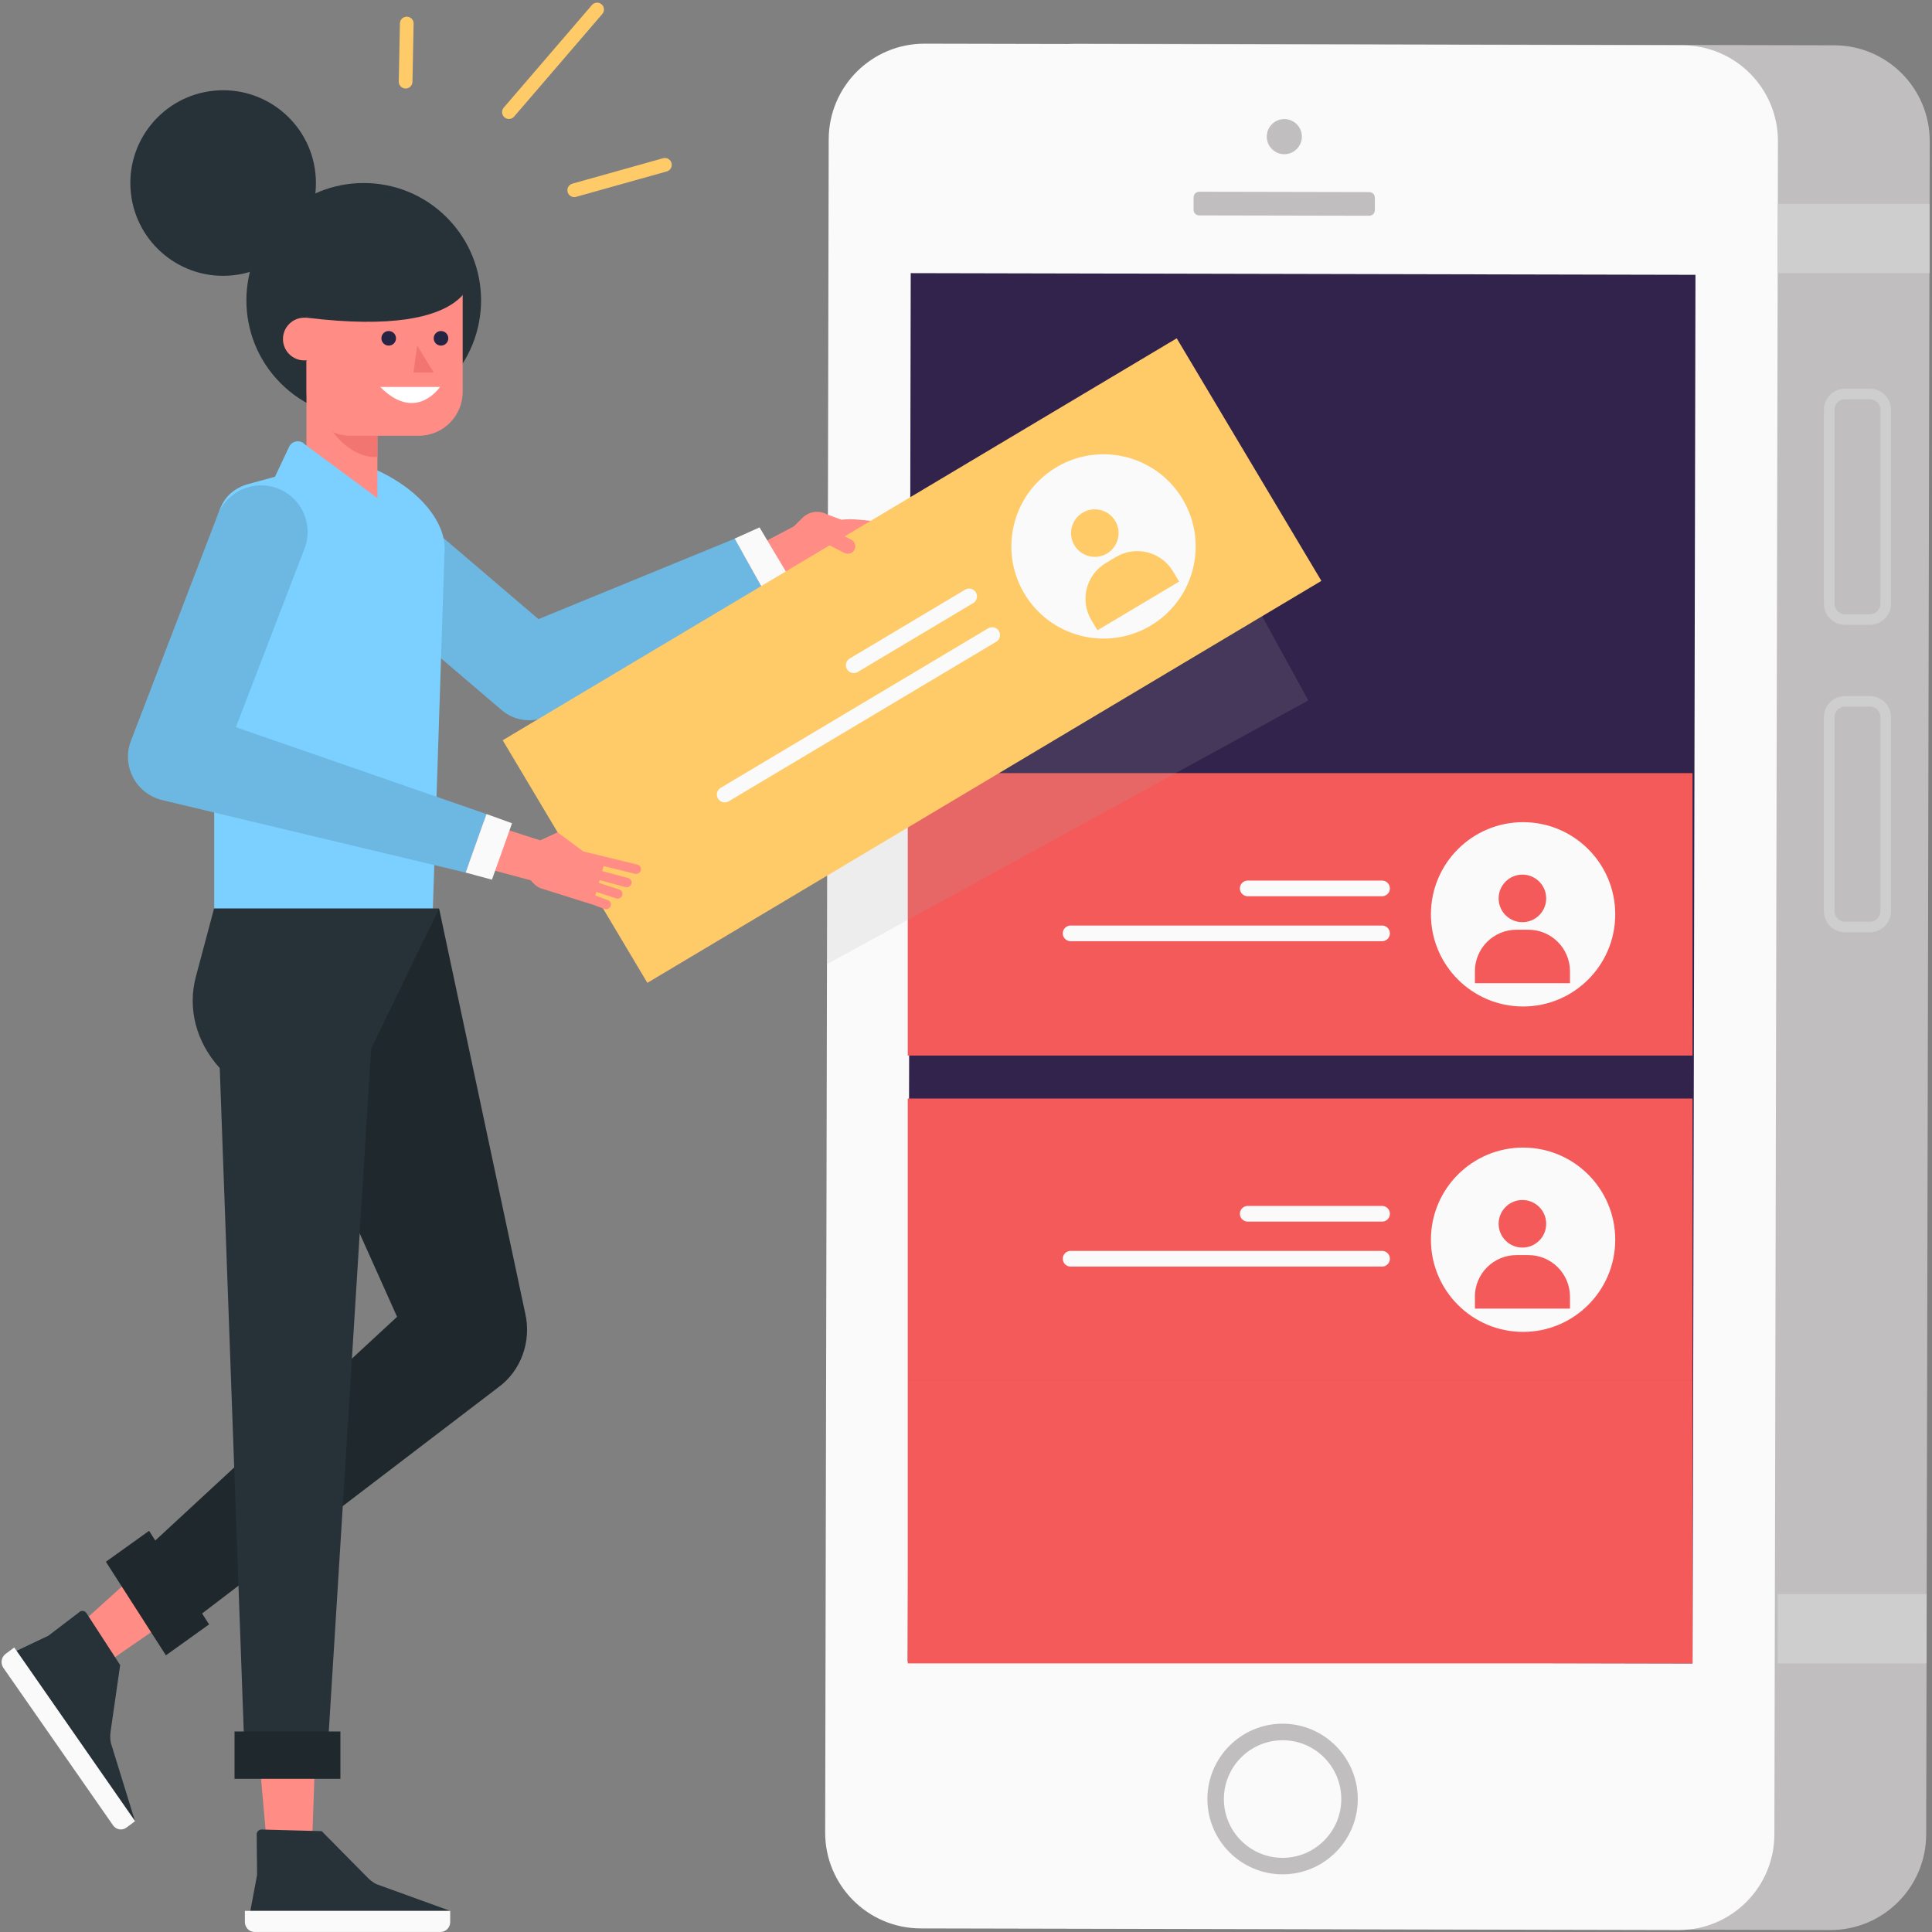 <svg width="282" height="282" viewBox="0 0 282 282" fill="none" xmlns="http://www.w3.org/2000/svg">
<rect x="0" y="0" width="282" height="282" fill="#808080" stroke="none"/>
<path d="M267.152 281.713L156.542 281.477C148.826 281.462 142.579 275.184 142.599 267.452L143.116 20.343C143.132 12.612 149.399 6.36 157.115 6.375L267.726 6.611C275.442 6.626 281.689 12.903 281.668 20.635L281.151 267.744C281.136 275.476 274.869 281.728 267.152 281.713Z" fill="#C1BEBF"/>
<path d="M245.001 281.713L134.386 281.477C126.67 281.462 120.423 275.184 120.443 267.452L120.96 20.343C120.976 12.612 127.243 6.36 134.96 6.375L245.57 6.611C253.286 6.626 259.533 12.903 259.513 20.635L258.995 267.744C258.985 275.476 252.718 281.728 245.001 281.713Z" fill="#FAFAFA"/>
<path d="M198.186 262.614C198.196 256.551 193.286 251.61 187.233 251.595C181.181 251.585 176.245 256.505 176.235 262.568C176.225 268.63 181.135 273.571 187.187 273.582C193.24 273.597 198.176 268.671 198.186 262.614ZM195.779 262.609C195.769 267.34 191.919 271.185 187.192 271.175C182.466 271.165 178.631 267.309 178.641 262.578C178.652 257.847 182.502 254.001 187.228 254.012C191.949 254.017 195.79 257.872 195.779 262.609Z" fill="#C1BEBF"/>
<path d="M199.865 31.49L175.021 31.439C174.576 31.439 174.217 31.076 174.217 30.63L174.223 28.792C174.223 28.346 174.586 27.988 175.032 27.988L199.876 28.039C200.321 28.039 200.679 28.403 200.679 28.848L200.674 30.686C200.669 31.132 200.311 31.49 199.865 31.49Z" fill="#C1BEBF"/>
<path d="M190.024 19.949C190.019 21.362 188.872 22.509 187.459 22.509C186.045 22.504 184.904 21.357 184.904 19.939C184.909 18.52 186.056 17.379 187.469 17.379C188.882 17.384 190.029 18.536 190.024 19.949Z" fill="#C1BEBF"/>
<path d="M132.932 39.867L132.568 219.029L132.502 242.547L247.044 242.793L247.106 219.275L247.475 40.113L132.932 39.867Z" fill="#32234C"/>
<path d="M259.48 39.869H281.651V29.741L259.48 29.741V39.869Z" fill="#CECECE"/>
<path d="M259.479 242.794H281.215V232.666H259.479V242.794Z" fill="#CECECE"/>
<path d="M269.318 90.436H272.918C274.203 90.436 275.242 89.397 275.242 88.112V59.822C275.242 58.536 274.203 57.497 272.918 57.497H269.318C268.033 57.497 266.993 58.536 266.993 59.822V88.112C266.993 89.392 268.033 90.436 269.318 90.436Z" stroke="#CECECE" stroke-width="1.548" stroke-miterlimit="10"/>
<path d="M269.318 135.306H272.918C274.203 135.306 275.242 134.267 275.242 132.981V104.691C275.242 103.406 274.203 102.367 272.918 102.367H269.318C268.033 102.367 266.993 103.406 266.993 104.691V132.981C266.993 134.267 268.033 135.306 269.318 135.306Z" stroke="#CECECE" stroke-width="1.548" stroke-miterlimit="10"/>
<path d="M132.501 242.792H247.044V201.567H132.501V242.792Z" fill="#F35A59"/>
<path d="M132.501 201.568H247.044V160.344H132.501V201.568Z" fill="#F35A59"/>
<path d="M222.313 194.405C229.742 194.405 235.764 188.383 235.764 180.954C235.764 173.525 229.742 167.503 222.313 167.503C214.884 167.503 208.862 173.525 208.862 180.954C208.862 188.383 214.884 194.405 222.313 194.405Z" fill="#FAFAFA"/>
<path d="M215.278 189.27C215.278 185.916 217.997 183.197 221.35 183.197H223.086C226.44 183.197 229.159 185.916 229.159 189.27V191.005H215.283V189.27H215.278Z" fill="#F35A59"/>
<path d="M222.216 175.158C220.301 175.158 218.744 176.709 218.744 178.629C218.744 180.544 220.296 182.101 222.216 182.101C224.131 182.101 225.687 180.549 225.687 178.629C225.687 176.709 224.131 175.158 222.216 175.158Z" fill="#F35A59"/>
<path d="M201.729 177.165H182.123" stroke="#FAFAFA" stroke-width="2.288" stroke-miterlimit="10" stroke-linecap="round" stroke-linejoin="round"/>
<path d="M201.729 183.729H156.271" stroke="#FAFAFA" stroke-width="2.288" stroke-miterlimit="10" stroke-linecap="round" stroke-linejoin="round"/>
<path d="M132.501 154.072H247.044V112.847L132.501 112.847V154.072Z" fill="#F35A59"/>
<path d="M222.313 146.909C229.742 146.909 235.764 140.886 235.764 133.458C235.764 126.029 229.742 120.006 222.313 120.006C214.884 120.006 208.862 126.029 208.862 133.458C208.862 140.886 214.884 146.909 222.313 146.909Z" fill="#FAFAFA"/>
<path d="M215.278 141.778C215.278 138.424 217.997 135.706 221.35 135.706H223.086C226.44 135.706 229.159 138.424 229.159 141.778V143.514H215.283V141.778H215.278Z" fill="#F35A59"/>
<path d="M222.216 127.661C220.301 127.661 218.744 129.213 218.744 131.133C218.744 133.048 220.296 134.605 222.216 134.605C224.131 134.605 225.687 133.053 225.687 131.133C225.687 129.218 224.131 127.661 222.216 127.661Z" fill="#F35A59"/>
<path d="M201.729 129.674H182.123" stroke="#FAFAFA" stroke-width="2.288" stroke-miterlimit="10" stroke-linecap="round" stroke-linejoin="round"/>
<path d="M201.729 136.238H156.271" stroke="#FAFAFA" stroke-width="2.288" stroke-miterlimit="10" stroke-linecap="round" stroke-linejoin="round"/>
<g opacity="0.4">
<path opacity="0.4" d="M171.15 66.084L190.961 102.239L120.679 140.754V93.744L171.15 66.084Z" fill="#AAAAAA"/>
</g>
<path d="M99.721 85.321L115.809 76.867L115.82 76.883L117.146 75.572C118.083 74.645 119.522 74.44 120.684 75.07L122.799 75.859C123.628 75.777 124.468 75.766 125.303 75.848L129.071 76.212L120.141 82.085C119.691 82.315 118.933 82.407 118.277 82.31L102.107 91.829L99.721 85.321Z" fill="#FF8C85"/>
<path d="M49.752 74.676C52.189 71.824 56.48 71.481 59.332 73.918L78.595 90.37L107.248 78.624L111.764 86.698L80.284 104.338C78.082 105.567 75.246 105.378 73.218 103.642L72.916 103.386L50.509 84.251C47.652 81.819 47.314 77.528 49.752 74.676Z" fill="#6DB8E2"/>
<path d="M107.233 78.613L110.863 76.98L115.492 84.737L111.764 86.698L107.233 78.613Z" fill="#FAFAFA"/>
<path d="M65.202 55.953C71.891 49.264 71.891 38.419 65.202 31.731C58.514 25.042 47.669 25.042 40.98 31.731C34.292 38.419 34.292 49.264 40.98 55.953C47.669 62.641 58.514 62.641 65.202 55.953Z" fill="#263238"/>
<path d="M15.025 243.095C15.291 242.895 31.733 231.579 31.733 231.579L26.392 223.786L11.21 237.524L15.025 243.095Z" fill="#FF8C85"/>
<path d="M17.539 243.039L16.141 252.742C16.065 253.29 16.075 253.848 16.177 254.391L19.71 265.824L2.409 240.965L7.068 238.748L11.533 235.343C11.851 235.02 12.373 235.072 12.624 235.461L17.539 243.039Z" fill="#263238"/>
<path d="M19.715 265.824L18.456 266.761C17.826 267.232 16.95 267.079 16.495 266.423L0.494 243.448C0.043 242.788 0.186 241.876 0.816 241.405L2.076 240.468L19.715 265.824Z" fill="#FAFAFA"/>
<path d="M45.538 269.444C45.538 269.101 46.29 248.563 46.29 248.563H37.109L38.978 269.444H45.538Z" fill="#FF8C85"/>
<path d="M50.776 66.693L54.549 68.419C60.991 71.204 65.261 76.186 64.882 80.636L63.182 132.628H31.267V82.971C31.267 76.734 31.236 72.326 35.968 70.728L50.776 66.693Z" fill="#7BD0FF"/>
<path d="M55.087 73.165H47.749C46.085 73.165 44.733 71.814 44.733 70.149V52.755C44.733 52.673 44.8 52.612 44.877 52.612H54.944C55.026 52.612 55.087 52.679 55.087 52.755V73.165Z" fill="#FF8C85"/>
<path d="M64.094 132.623L76.659 191.687C77.611 195.819 76.029 200.14 72.67 202.547L25.998 238.179L19.526 227.759L57.959 192.204L31.236 132.628H64.094V132.623Z" fill="#1E282D"/>
<path d="M15.455 227.959L24.216 241.615L30.519 237.099L21.758 223.443L15.455 227.959Z" fill="#1E282D"/>
<path d="M46.956 267.278L53.704 274.109C54.083 274.493 54.529 274.811 54.944 275.015L65.712 278.917H36.541L37.524 273.669L37.468 267.898C37.401 267.437 37.744 267.028 38.19 267.043L46.956 267.278Z" fill="#263238"/>
<path d="M65.712 278.917V280.53C65.712 281.339 65.082 281.995 64.309 281.995H37.145C36.372 281.995 35.742 281.339 35.742 280.53V278.917H65.712Z" fill="#FAFAFA"/>
<path d="M94.491 143.456L192.872 84.787L171.757 49.38L73.376 108.049L94.491 143.456Z" fill="#FFCB68"/>
<path d="M168.852 90.731C174.913 86.435 176.343 78.04 172.047 71.979C167.751 65.919 159.355 64.488 153.295 68.784C147.234 73.081 145.804 81.476 150.1 87.537C154.396 93.597 162.792 95.028 168.852 90.731Z" fill="#FAFAFA"/>
<path d="M159.297 90.513C157.581 87.635 158.524 83.907 161.401 82.187L162.891 81.296C165.769 79.581 169.496 80.523 171.217 83.401L172.108 84.891L160.188 91.998L159.297 90.513Z" fill="#FFCB68"/>
<path d="M158.027 74.834C156.383 75.817 155.84 77.948 156.824 79.591C157.807 81.235 159.937 81.778 161.58 80.794C163.224 79.811 163.767 77.681 162.784 76.038C161.801 74.394 159.67 73.851 158.027 74.834Z" fill="#FFCB68"/>
<path d="M141.457 87.052L124.616 97.098" stroke="#FAFAFA" stroke-width="2.288" stroke-miterlimit="10" stroke-linecap="round" stroke-linejoin="round"/>
<path d="M144.821 92.694L105.779 115.977" stroke="#FAFAFA" stroke-width="2.288" stroke-miterlimit="10" stroke-linecap="round" stroke-linejoin="round"/>
<path d="M44.493 64.865L56.797 73.964L47.355 75.326L40.069 69.729L42.189 65.239C42.598 64.322 43.812 64.128 44.493 64.865Z" fill="#7BD0FF"/>
<path d="M55.087 66.632C55.184 66.877 47.401 67.497 44.749 53.257L55.087 60.093V66.632Z" fill="#F27572"/>
<path d="M33.99 40.185C41.429 39.401 46.823 32.734 46.039 25.296C45.254 17.857 38.588 12.463 31.149 13.248C23.71 14.032 18.316 20.698 19.101 28.137C19.886 35.576 26.552 40.97 33.99 40.185Z" fill="#263238"/>
<path d="M51.17 63.606H61.114C64.662 63.606 67.534 60.733 67.534 57.185V39.801H44.749V57.185C44.749 60.728 47.621 63.606 51.17 63.606Z" fill="#FF8C85"/>
<path d="M41.303 49.489C41.303 51.209 42.701 52.607 44.421 52.607C46.142 52.607 47.539 51.209 47.539 49.489C47.539 47.768 46.142 46.37 44.421 46.37C42.701 46.37 41.303 47.763 41.303 49.489Z" fill="#FF8C85"/>
<path d="M68.958 39.473C68.958 39.473 70.223 49.489 44.749 46.37L42.399 36.212L59.885 34.251L68.958 39.473Z" fill="#263238"/>
<path d="M57.801 49.381C57.801 49.97 57.325 50.446 56.736 50.446C56.147 50.446 55.671 49.97 55.671 49.381C55.671 48.792 56.147 48.316 56.736 48.316C57.325 48.316 57.801 48.797 57.801 49.381Z" fill="#272343"/>
<path d="M65.435 49.381C65.435 49.97 64.959 50.446 64.37 50.446C63.781 50.446 63.305 49.97 63.305 49.381C63.305 48.792 63.781 48.316 64.37 48.316C64.959 48.321 65.435 48.797 65.435 49.381Z" fill="#272343"/>
<path d="M60.893 50.436L63.31 54.379H60.351L60.893 50.436Z" fill="#F27572"/>
<path d="M55.502 56.483H64.222C64.222 56.483 60.709 61.752 55.502 56.483Z" fill="white"/>
<path d="M28.594 142.541L31.241 132.623H64.094L54.175 153.064L47.78 256.132H35.701L32.076 155.9C28.635 152.116 27.345 147.221 28.594 142.541Z" fill="#263238"/>
<path d="M59.357 123.637L62.327 117.369L78.851 122.659L81.385 121.486L85.133 124.277L93.039 126.207C93.413 126.299 93.638 126.668 93.536 127.037C93.433 127.4 93.049 127.625 92.675 127.533L88.103 126.417L87.898 127.144L91.682 128.163C92.056 128.266 92.266 128.639 92.158 129.003C92.051 129.366 91.657 129.581 91.288 129.479L87.525 128.465L87.412 128.865L90.387 129.832C90.75 129.95 90.945 130.339 90.817 130.698C90.689 131.056 90.29 131.251 89.921 131.128L87.038 130.191L86.889 130.708L88.733 131.384C89.096 131.517 89.27 131.906 89.132 132.265C88.989 132.618 88.584 132.797 88.221 132.664L86.511 132.039L78.958 129.663C78.477 129.505 77.878 129.028 77.489 128.496L59.357 123.637Z" fill="#FF8C85"/>
<path d="M27.473 103.729L31.912 112.69L34.431 106.141L27.473 103.729Z" fill="#6432B2"/>
<path d="M22.844 116.525C23.1 116.622 23.402 116.714 23.663 116.781L67.97 127.365L71.011 118.824L34.431 106.141L44.447 80.078C45.794 76.57 44.042 72.643 40.54 71.296C37.032 69.95 33.105 71.701 31.759 75.203L19.229 107.82L19.111 108.122C17.821 111.476 19.495 115.234 22.844 116.525Z" fill="#6DB8E2"/>
<path d="M71.011 118.819L74.739 120.165L71.805 128.399L67.97 127.365L71.011 118.819Z" fill="#FAFAFA"/>
<path d="M97.048 24.061L83.817 27.768" stroke="#FFCB68" stroke-width="2" stroke-miterlimit="10" stroke-linecap="round" stroke-linejoin="round"/>
<path d="M87.156 1.388L74.283 16.365" stroke="#FFCB68" stroke-width="2" stroke-miterlimit="10" stroke-linecap="round" stroke-linejoin="round"/>
<path d="M59.373 3.436L59.204 11.921" stroke="#FFCB68" stroke-width="2" stroke-miterlimit="10" stroke-linecap="round" stroke-linejoin="round"/>
<path d="M34.233 259.641H49.687V252.729H34.233V259.641Z" fill="#1E282D"/>
<path d="M123.751 80.825C124.145 80.825 124.529 80.61 124.719 80.231C124.99 79.699 124.78 79.043 124.243 78.772L118.487 75.838C117.95 75.567 117.299 75.777 117.028 76.314C116.757 76.847 116.967 77.502 117.504 77.774L123.259 80.708C123.413 80.784 123.582 80.825 123.751 80.825Z" fill="#FF8C85"/>
</svg>
